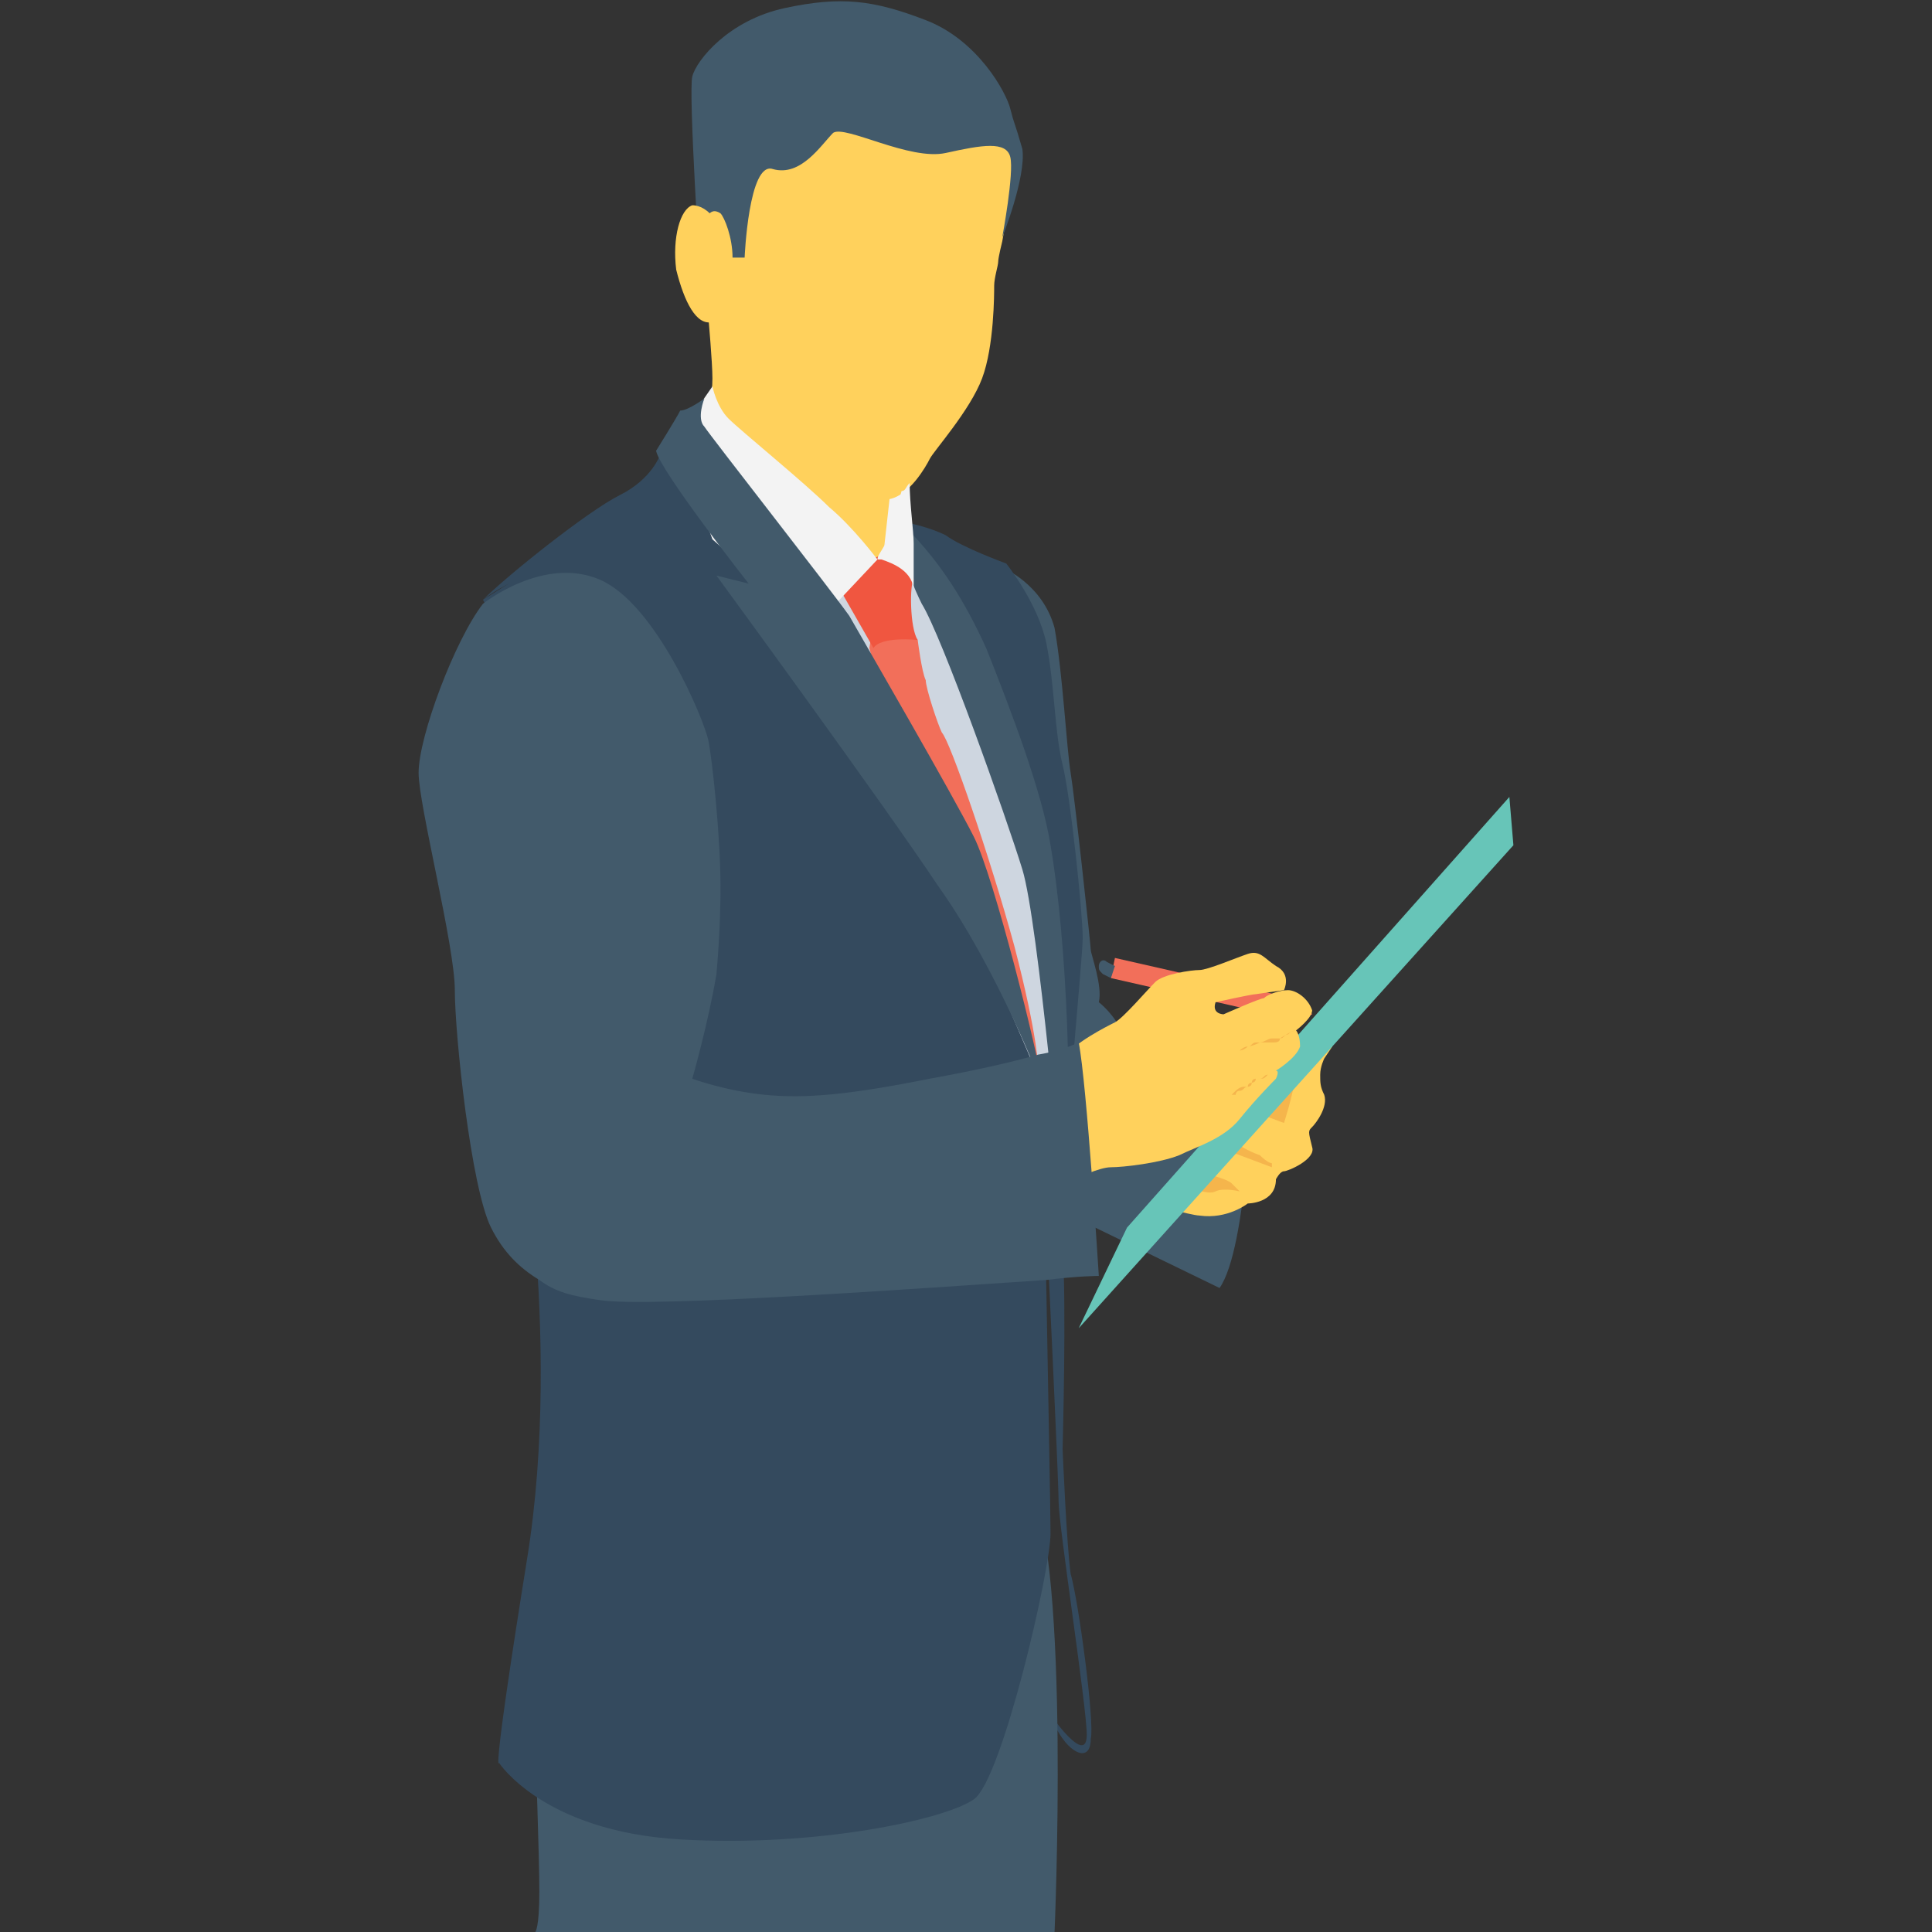 <?xml version="1.0" encoding="utf-8"?>
<!-- Generator: Adobe Illustrator 18.0.0, SVG Export Plug-In . SVG Version: 6.00 Build 0)  -->
<!DOCTYPE svg PUBLIC "-//W3C//DTD SVG 1.1//EN" "http://www.w3.org/Graphics/SVG/1.1/DTD/svg11.dtd">
<svg version="1.1" id="Layer_1" xmlns="http://www.w3.org/2000/svg" xmlns:xlink="http://www.w3.org/1999/xlink" x="0px" y="0px"
	 viewBox="0 0 48 48" enable-background="new 0 0 48 48" xml:space="preserve">
<rect x="0" y="0" width="48" height="48" fill="#333333" stroke="none"/>
<g>
	<g>
		<g>
			<g>
				<g>
					<g>
						<path fill="#F26F5A" d="M27.6,24.3l4.4,1c0.2,0.1,0.4,0,0.6-0.1l0,0l0,0c-0.1-0.2-0.3-0.3-0.5-0.4l-4.4-1L27.6,24.3z"/>
					</g>
				</g>
			</g>
		</g>
		<g>
			<g>
				<g>
					<g>
						<path fill="#425A6B" d="M27.3,24L27.3,24c0-0.1,0.1-0.2,0.2-0.1l0.2,0.1l-0.1,0.3l-0.2-0.1C27.3,24.1,27.3,24.1,27.3,24z"/>
					</g>
				</g>
			</g>
		</g>
	</g>
	<g>
		<g>
			<path fill="#CED6E0" d="M21.9,14.3l1.3-0.1c0,0,2,4.3,2.6,7.1c0.6,2.7,0.7,6.1,0.7,6.1H24l-4.4-12.9L21.9,14.3z"/>
		</g>
	</g>
	<g>
		<g>
			<path fill="#F26F5A" d="M22.1,15.1l0.7,0.8c0,0,0.1,0.8,0.2,1c0,0.2,0.3,1.1,0.4,1.3c0.2,0.2,1.2,3.1,1.8,5.3
				c0.6,2.3,0.6,3.1,0.6,3.1l-4.1-10.1l-0.1-0.4C21.6,16.1,21.7,15.2,22.1,15.1z"/>
		</g>
	</g>
	<g>
		<g>
			<path fill="#425A6B" d="M24.7,14.4l0.2-0.3c0,0,1,0.4,1.3,1.5c0.2,1.1,0.3,3,0.4,3.6c0.1,0.6,0.5,4.3,0.5,4.4
				c0,0.1,0.3,0.9,0.2,1.3c0,0,0.4,0.3,0.6,0.8c0.2,0.6,3.2,1.1,3.2,1.1s-0.1,4.2-0.8,5.2l-3.5-1.7l-0.5-6.5l-1.6-9.3"/>
		</g>
	</g>
	<g>
		<path fill="#F5B54C" d="M32.1,26.6l0.4,0.2L32,28.5l-0.4,0.7c0,0-0.7,0.5-0.8,0.5c0,0-1.5,0.1-1.5,0.1l1.3-1.7L32.1,26.6z"/>
	</g>
	<g>
		<g>
			<path fill="#FFD15C" d="M33.1,26c0-0.1-0.1-0.1-0.2-0.1c-0.2,0.1-0.7,0.4-0.7,0.8c-0.1,0.6-0.3,1.2-0.3,1.2l-0.8-0.3
				c-0.4-0.2-0.8,0.6-0.4,0.8c0,0,0.3,0.2,0.6,0.3c0.2,0.2,0.3,0.2,0.3,0.2L31.6,29l-0.8-0.3c-0.2-0.1-0.5,0-0.7,0.1
				c-0.1,0.1-0.2,0.3,0,0.4c0,0,0.4,0.1,0.5,0.2c0.1,0.1,0.2,0.2,0.2,0.2s-0.4-0.1-0.6,0c-0.2,0.1-0.6-0.1-0.6-0.1s-0.5,0.3-0.3,0.6
				c0,0,0.4,0.1,0.5,0.1c0.7,0.1,1.2-0.3,1.2-0.3c0,0,0.7,0,0.7-0.6c0,0,0.1-0.2,0.2-0.2s0.8-0.3,0.7-0.6c-0.1-0.4-0.1-0.4,0-0.5
				c0.1-0.1,0.4-0.5,0.3-0.8c-0.1-0.2-0.1-0.3-0.1-0.5c0-0.2,0.1-0.4,0.1-0.4L33.1,26L33.1,26z"/>
		</g>
	</g>
	<g>
		<g>
			<polygon fill="#67C5B8" points="26.8,33 37.6,21 37.5,19.8 28,30.5 			"/>
		</g>
	</g>
	<g>
		<g>
			<path fill="#344A5E" d="M26.1,42.6c0,0,0.9,1.3,0.9,0.5c0-0.7-0.7-5.2-0.7-5.8c0-0.6-0.3-6.8-0.3-6.8s0.1-5.2,0.2-6.1
				c0.1-0.9-0.5-4.6-0.9-5.6c-0.4-1-2.5-5.1-2.5-5.1l-0.2-0.7c0,0,0.5,0.1,0.9,0.3c0.4,0.3,1.5,0.7,1.5,0.7s0.8,1,1,2
				c0.2,1,0.2,2.2,0.4,3c0.2,0.8,0.5,3.7,0.5,4.3c0,0.6-0.6,6.4-0.5,7.7c0.1,1.4,0,5,0,5s0.1,2.4,0.2,3.1c0.2,0.7,0.6,3.7,0.5,4.1
				C27.1,43.9,26.4,43.5,26.1,42.6z"/>
		</g>
	</g>
	<g>
		<g>
			<path fill="#425A6B" d="M22.5,13.1L22.5,13.1c0.9,0.9,1.5,1.9,2,3c0.6,1.5,1.4,3.6,1.6,4.9c0.4,2.3,0.6,6.7,0.3,8.8
				c0,0-0.6-6.9-1-8.2c-0.4-1.3-2-5.8-2.5-6.6c-0.4-0.8-0.7-1.9-0.7-1.9H22.5z"/>
		</g>
	</g>
	<g>
		<g>
			<path fill="#425A6B" d="M13.3,43.4c0,0,0.1,2.7,0.1,3.6c0,0.9-0.1,1-0.1,1h8.8h4.1c0,0,0.4-9.1-0.6-11.1c-0.9-2-5.4,0-5.4,0
				l-6.8,6.5"/>
		</g>
	</g>
	<g>
		<g>
			<path fill="#344A5E" d="M12.6,16.1L12,14.9l2.7-1.7c0,0,4.1,4.1,4.6,7.3c0.5,3.2-4.2,2.8-4.2,2.8L12.6,16.1z"/>
		</g>
	</g>
	<g>
		<g>
			<path fill="#344A5E" d="M16.4,11.3c0,0-0.2,0.6-1,1c-0.8,0.4-2.8,2-3.4,2.6c0,0,1.5-1.2,2.9-0.6c1.4,0.6,2.6,3.5,2.7,4
				c0.1,0.5,0.4,2.5,0.3,3.6c-0.1,1.2-5.1,5-5.1,5s1.2,6.2,0.3,11.8c-0.9,5.6-0.7,5.1-0.7,5.1s1.1,1.7,4.5,1.9
				c3.4,0.2,6.6-0.5,7.3-1c0.7-0.5,1.9-5.7,1.9-6.6c0-0.8-0.2-11.1-0.2-11.1s-2.5-6-3.5-7.5c-0.9-1.5-3.9-6.4-3.9-6.4L16.4,11.3z"/>
		</g>
	</g>
	<g>
		<g>
			<path fill="#F3F3F3" d="M21.6,11.8l0.7,0l0.3,0.4l-0.3,1.5c-0.4,0.3-0.7,0.1-0.8-0.4L21.6,11.8z"/>
		</g>
	</g>
	<g>
		<g>
			<path fill="#FFD15C" d="M25.1,4.9l-0.2,1.1c0,0-0.1,0.4-0.1,0.5c0,0.1-0.1,0.4-0.1,0.6c0,0.2,0,1.5-0.3,2.3
				c-0.3,0.8-1.2,1.8-1.3,2c-0.1,0.2-0.5,0.9-1,1l-0.3,2.7L20,14.3l-2.4-4c0,0,0.1-0.5,0.1-0.9c0-0.4-0.1-1.5-0.1-1.5
				c-0.2-1.4-0.5-2.8-0.1-3.3c0,0,1.4-2.9,1.5-2.9C19.1,1.6,26,1.7,25.1,4.9z"/>
		</g>
	</g>
	<g>
		<g>
			<path fill="#F05640" d="M22.8,15.9c0,0-0.9-0.1-1.1,0.2l-0.8-1.4l0.3-0.6c0,0,1.1-0.6,1.4-0.3l0.1,0.6
				C22.6,14.5,22.6,15.6,22.8,15.9z"/>
		</g>
	</g>
	<g>
		<g>
			<path fill="#FFD15C" d="M22,13.5l0,0.4c-0.1,0-0.1,0-0.1,0C21.9,13.8,21.9,13.7,22,13.5z"/>
		</g>
	</g>
	<g>
		<g>
			<path fill="#F3F3F3" d="M17.7,9.6c0,0,0.1,0.5,0.4,0.8c0.3,0.3,1.9,1.6,2.5,2.2c0.6,0.5,1.2,1.3,1.2,1.3l-1.6,1.7l-2.5-2.2
				l-0.9-2.5L17.7,9.6z"/>
		</g>
	</g>
	<g>
		<g>
			<path fill="#425A6B" d="M18.2,6.4l0.3,0c0,0,0.1-2.4,0.7-2.2c0.7,0.2,1.2-0.6,1.5-0.9C21,3.1,22.6,4,23.5,3.8
				c0.9-0.2,1.5-0.3,1.6,0.1s-0.2,2-0.2,2s0.6-1.5,0.5-2.2c-0.2-0.7-0.2-0.6-0.3-1S24.3,1,23,0.5c-1.3-0.5-2.1-0.6-3.5-0.3
				c-1.4,0.3-2.2,1.3-2.3,1.7c-0.1,0.4,0.2,5,0.2,5s-0.1-2,0.5-1.6C18,5.4,18.2,5.9,18.2,6.4z"/>
		</g>
	</g>
	<g>
		<g>
			<path fill="#FFD15C" d="M18.1,6.4C18.2,7.2,18,7.9,17.7,8c-0.4,0.1-0.7-0.5-0.9-1.3c-0.1-0.8,0.1-1.5,0.4-1.6
				C17.6,5.1,18,5.6,18.1,6.4z"/>
		</g>
	</g>
	<g>
		<g>
			<path fill="#F3F3F3" d="M22.7,14.7c0-0.5-0.5-0.7-0.8-0.8c-0.1,0-0.1,0-0.1,0c0-0.1,0.1-0.2,0.2-0.4c0.2-0.4,0.3-1,0.4-1.3
				c0.1,0,0.1-0.1,0.2-0.2c0,0.5,0.1,1.2,0.1,1.5C22.7,14.1,22.7,14.7,22.7,14.7z"/>
		</g>
	</g>
	<g>
		<g>
			<path fill="#425A6B" d="M17.5,9.9c0,0-0.2,0.5,0,0.7c0.2,0.3,3.1,4,3.6,4.7c0.4,0.7,2.6,4.5,3.1,5.5c0.5,1,1.6,5.4,1.7,6.2
				c0,0-1.1-2.9-2.6-5c-1.4-2.1-5.5-7.7-5.5-7.7l0.8,0.2c0,0-2.2-2.8-2.3-3.3c0,0,0.5-0.8,0.6-1C17.1,10.2,17.5,9.9,17.5,9.9z"/>
		</g>
	</g>
	<g>
		<g>
			<g>
				<path fill="#FFD15C" d="M26.7,29.3c0,0,0.6-0.3,0.9-0.3c0.3,0,1.2-0.1,1.7-0.3c0.4-0.2,1.1-0.4,1.5-0.9c0.4-0.5,0.9-1,0.9-1
					s0.1-0.2,0-0.2c0,0,0.5-0.3,0.6-0.6c0-0.3-0.1-0.4-0.1-0.4s0.4-0.3,0.4-0.5c-0.1-0.3-0.4-0.5-0.6-0.5c-0.2,0-0.5,0.1-0.6,0.2
					c-0.1,0-1,0.4-1,0.4s-0.3,0-0.2-0.3c0,0,0.9-0.2,1-0.2l0.7-0.1c0,0,0.2-0.4-0.2-0.6c-0.3-0.2-0.4-0.4-0.7-0.3
					c-0.3,0.1-1,0.4-1.2,0.4c-0.2,0-0.9,0.1-1.1,0.3c-0.2,0.2-0.8,0.9-1,1c-0.2,0.1-1,0.5-1.3,0.9L26.7,29.3z"/>
			</g>
		</g>
		<g>
			<g>
				<g>
					<path fill="#F5B54C" d="M31.7,26.6c0,0-0.1,0-0.2,0.1c-0.1,0-0.1,0.1-0.2,0.1c0,0-0.1,0-0.1,0c0,0-0.1,0-0.1,0.1
						c0,0-0.1,0-0.1,0.1c0,0,0,0,0,0c0,0,0,0,0,0c-0.1,0-0.1,0.1-0.2,0.1c-0.1,0-0.1,0.1-0.1,0.1c0,0-0.1,0-0.1,0s0,0,0,0
						c0,0,0.1-0.1,0.1-0.1c0,0,0.1-0.1,0.2-0.1c0,0,0,0,0,0c0,0,0,0,0.1,0c0,0,0.1,0,0.1-0.1c0,0,0.1,0,0.1-0.1c0,0,0.1,0,0.1,0
						c0.1,0,0.1,0,0.2-0.1C31.6,26.6,31.7,26.6,31.7,26.6z"/>
				</g>
			</g>
			<g>
				<g>
					<path fill="#F5B54C" d="M32.2,25.6c0,0-0.1,0-0.2,0.1c-0.1,0-0.1,0.1-0.2,0.1c0,0-0.1,0-0.1,0c0,0-0.1,0-0.1,0
						c-0.1,0-0.2,0.1-0.3,0.1C31.1,26,31,26,31,26c-0.1,0-0.2,0.1-0.2,0.1s0.1,0,0.2-0.1c0.1,0,0.1-0.1,0.2-0.1c0,0,0.1,0,0.1,0
						c0,0,0.1,0,0.1,0c0,0,0.1,0,0.1,0c0,0,0.1,0,0.1,0c0.1,0,0.2,0,0.2-0.1C32.1,25.6,32.2,25.6,32.2,25.6z"/>
				</g>
			</g>
		</g>
	</g>
	<g>
		<g>
			<path fill="#425A6B" d="M27.3,31.7c0,0-0.5,0-1.3,0.1c-3,0.2-9.9,0.7-11.1,0.5c-0.7-0.1-1.1-0.2-1.5-0.5
				c-0.5-0.3-0.9-0.7-1.2-1.3c-0.5-1-0.9-4.8-0.9-5.9s-0.9-4.6-0.9-5.4c0-0.9,0.9-3.3,1.6-4.2c0,0,0,0,0,0c0,0,1.5-1.2,2.9-0.6
				c1.4,0.6,2.6,3.5,2.7,4c0.1,0.5,0.3,2.4,0.3,3.6l0,0.2c0,0,0,0,0,0c0,0,0,0.9-0.1,2c-0.2,1.2-0.6,2.6-0.6,2.6s0.8,0.3,1.8,0.4
				c1,0.1,2.1,0,4.1-0.4c1.1-0.2,2-0.4,2.7-0.6c0.6-0.1,1-0.3,1-0.3C27,26.9,27.3,31.7,27.3,31.7z"/>
		</g>
	</g>
</g>
</svg>
